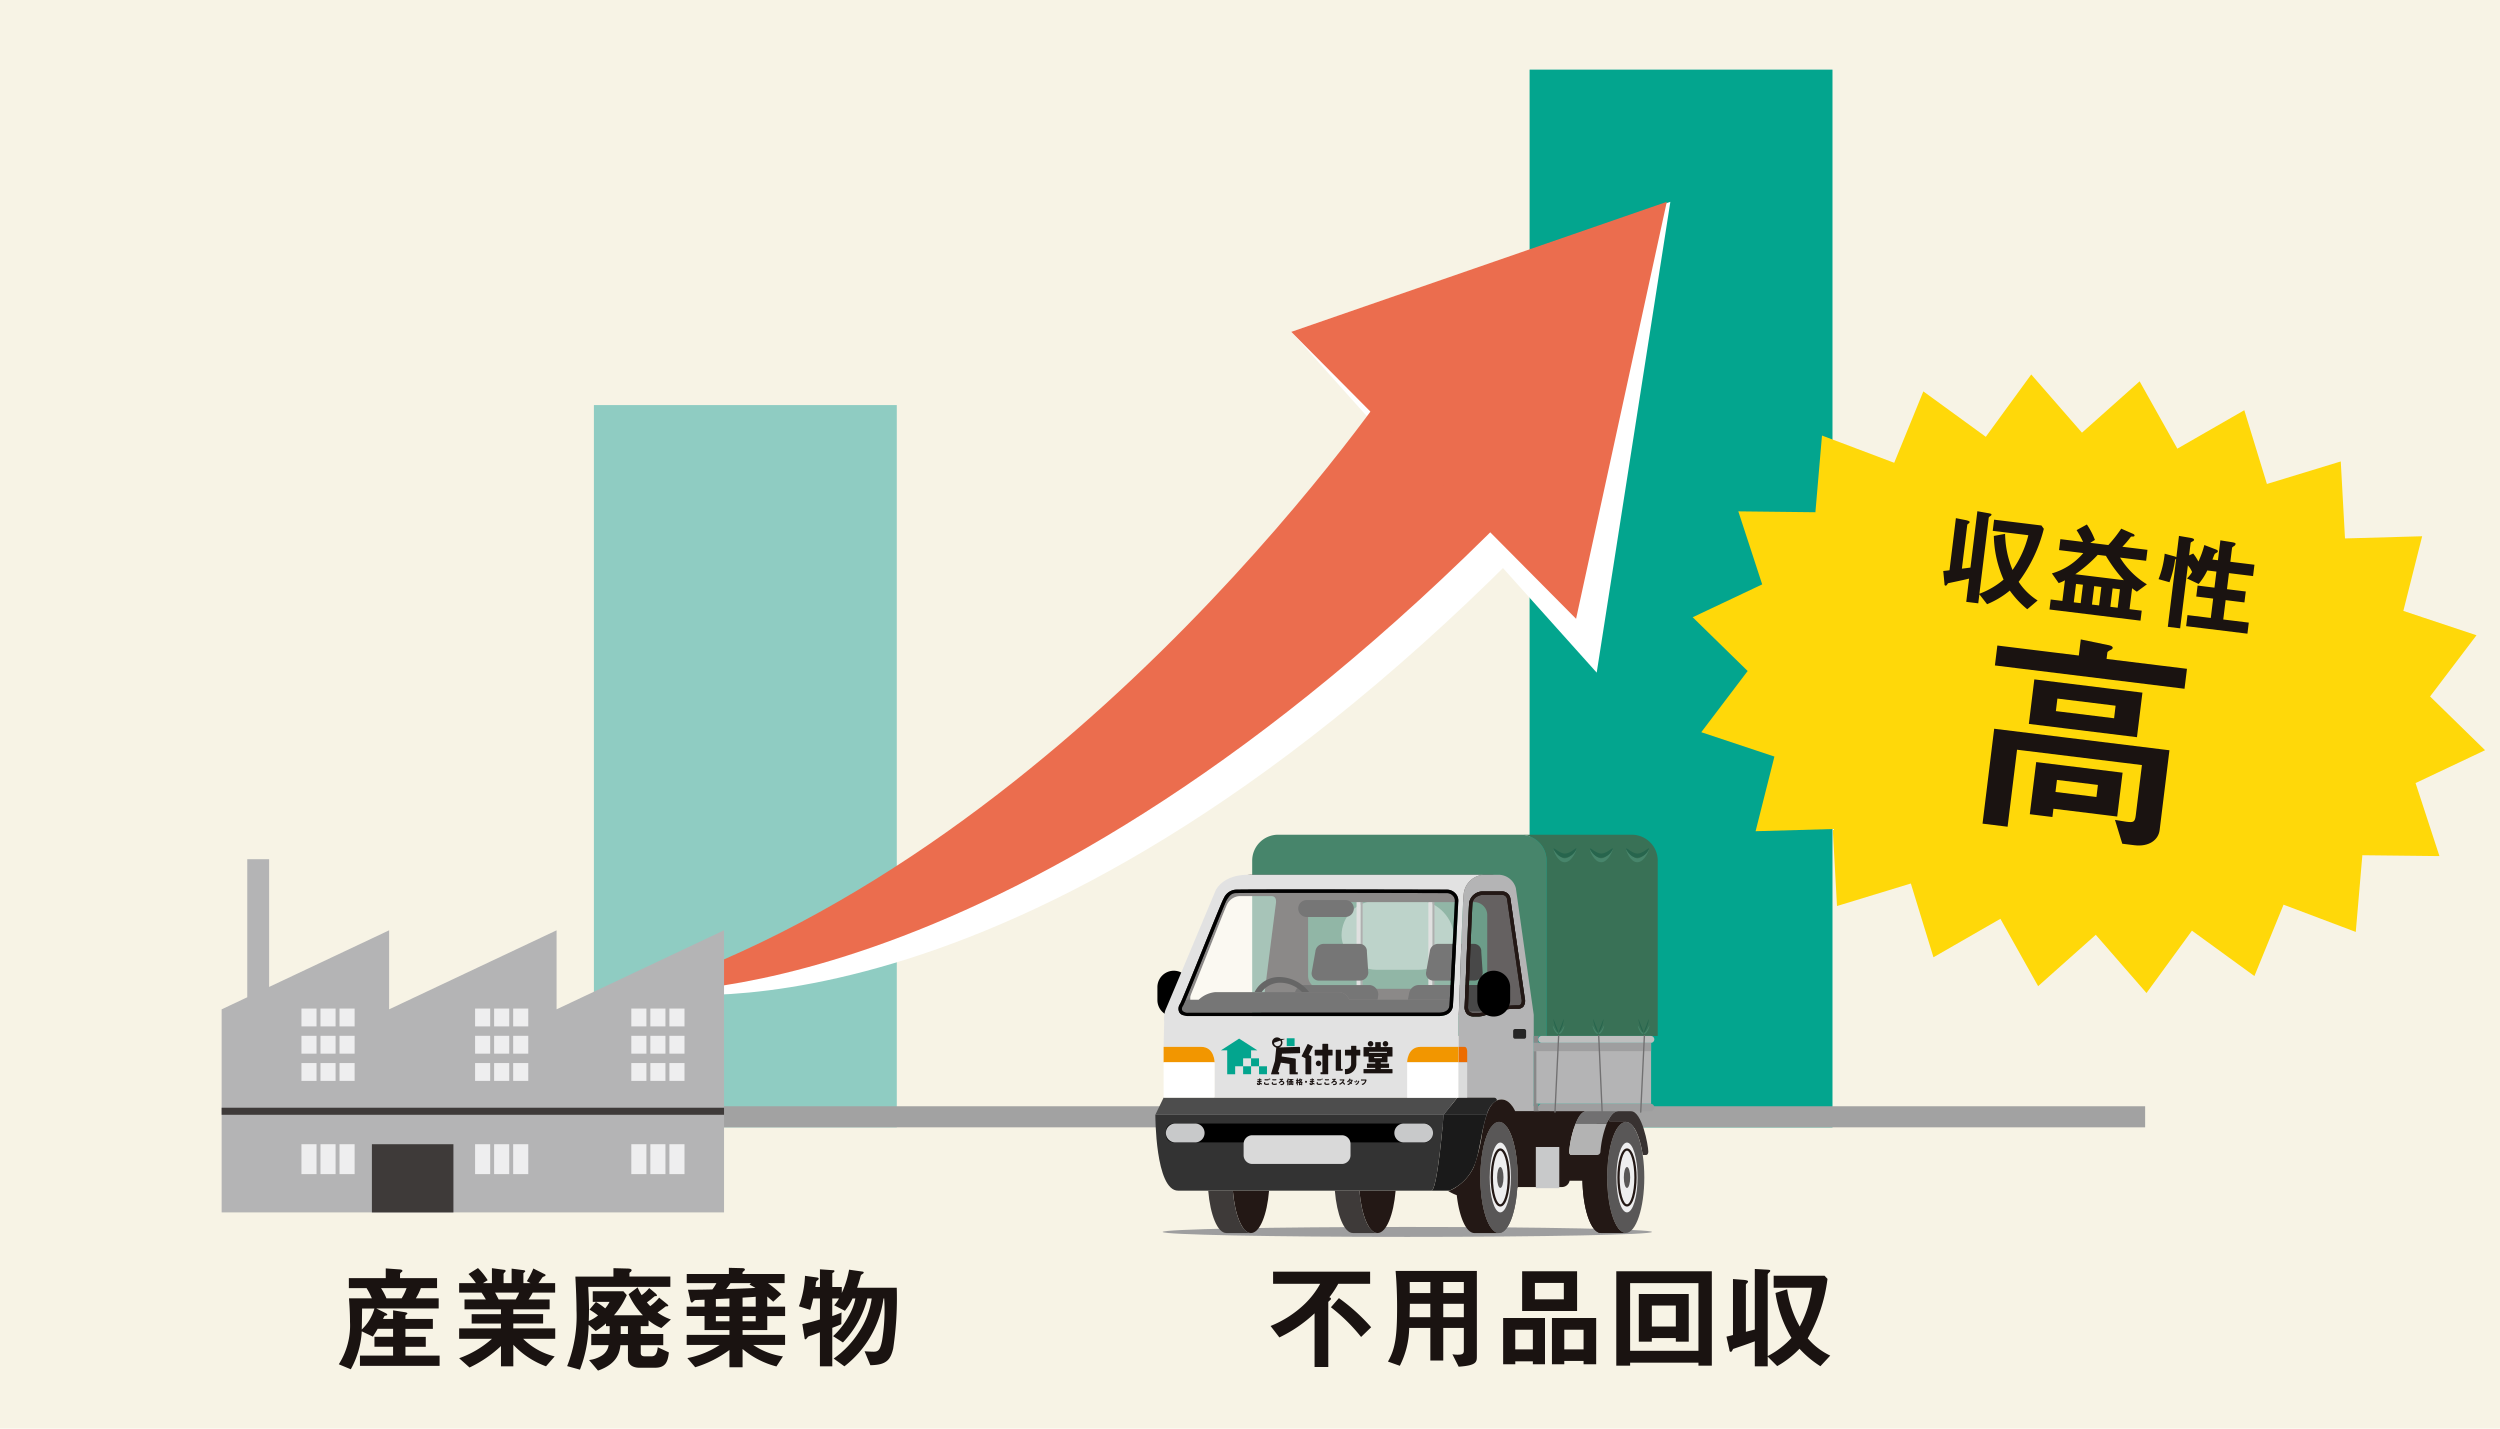 <svg xmlns="http://www.w3.org/2000/svg" xmlns:xlink="http://www.w3.org/1999/xlink" width="350" height="200" viewBox="0 0 350 200"><defs><clipPath id="a"><rect width="350" height="200" transform="translate(508 1451)" fill="#f7f3e5"/></clipPath></defs><g transform="translate(-508 -1451)"><rect width="350" height="200" transform="translate(508 1451)" fill="#f7f3e5"/><g clip-path="url(#a)"><rect width="101.117" height="42.404" transform="translate(591.147 1608.828) rotate(-90)" fill="#8fccc2"/><rect width="148.08" height="42.404" transform="translate(722.144 1608.828) rotate(-90)" fill="#03a58e"/><rect width="260.947" height="2.952" transform="translate(547.373 1605.876)" fill="#a2a2a2"/><g transform="translate(597.646 1479.259)"><g transform="translate(1.34 0)"><path d="M1054.011,1116.438s-42.817,59.882-105.2,80.284c0,0,50.391,9.656,120.954-60.849Z" transform="translate(-948.809 -1086.111)" fill="#fff"/><path d="M2349.823,661.451l53.071-18.2-10.31,65.911Z" transform="translate(-2260.031 -643.252)" fill="#fff"/></g><g transform="translate(0 0)"><path d="M1033.964,1017.413s-43.811,65.773-106.057,86.6c0,0,51.857,3.712,121.94-67.27Z" transform="translate(-927.907 -993.433)" fill="#eb6d4e"/><path d="M2349.823,661.451l52.574-18.2-12.7,58.375Z" transform="translate(-2258.692 -643.252)" fill="#eb6d4e"/></g></g><g transform="translate(539.031 1571.288)"><path d="M434.624-160.491v-11.063l-23.445,11.063v-11.063l-16.8,7.927v-17.881h-3.061v19.326l-3.586,1.692v28.432h70.336v-39.5Z" transform="translate(-387.733 181.509)" fill="#b4b4b5"/><g transform="translate(57.353 20.911)"><rect width="2.113" height="2.497" transform="translate(5.332)" fill="#eeeeef"/><rect width="2.113" height="2.497" transform="translate(2.666)" fill="#eeeeef"/><rect width="2.113" height="2.497" fill="#eeeeef"/></g><g transform="translate(35.481 20.911)"><rect width="2.113" height="2.497" transform="translate(5.332)" fill="#eeeeef"/><rect width="2.113" height="2.497" transform="translate(2.666)" fill="#eeeeef"/><rect width="2.113" height="2.497" fill="#eeeeef"/></g><g transform="translate(11.171 20.911)"><rect width="2.113" height="2.497" transform="translate(5.332)" fill="#eeeeef"/><rect width="2.113" height="2.497" transform="translate(2.666)" fill="#eeeeef"/><rect width="2.113" height="2.497" fill="#eeeeef"/></g><g transform="translate(57.353 24.725)"><rect width="2.113" height="2.497" transform="translate(5.332 0)" fill="#eeeeef"/><rect width="2.113" height="2.497" transform="translate(2.666 0)" fill="#eeeeef"/><rect width="2.113" height="2.497" transform="translate(0 0)" fill="#eeeeef"/></g><g transform="translate(35.481 24.725)"><rect width="2.113" height="2.497" transform="translate(5.332 0)" fill="#eeeeef"/><rect width="2.113" height="2.497" transform="translate(2.666 0)" fill="#eeeeef"/><rect width="2.113" height="2.497" transform="translate(0 0)" fill="#eeeeef"/></g><g transform="translate(11.171 24.725)"><rect width="2.113" height="2.497" transform="translate(5.332 0)" fill="#eeeeef"/><rect width="2.113" height="2.497" transform="translate(2.666 0)" fill="#eeeeef"/><rect width="2.113" height="2.497" transform="translate(0 0)" fill="#eeeeef"/></g><g transform="translate(57.353 28.54)"><rect width="2.113" height="2.497" transform="translate(5.332)" fill="#eeeeef"/><rect width="2.113" height="2.497" transform="translate(2.666)" fill="#eeeeef"/><rect width="2.113" height="2.497" fill="#eeeeef"/></g><g transform="translate(35.481 28.54)"><rect width="2.113" height="2.497" transform="translate(5.332)" fill="#eeeeef"/><rect width="2.113" height="2.497" transform="translate(2.666)" fill="#eeeeef"/><rect width="2.113" height="2.497" fill="#eeeeef"/></g><g transform="translate(11.171 28.54)"><rect width="2.113" height="2.497" transform="translate(5.332)" fill="#eeeeef"/><rect width="2.113" height="2.497" transform="translate(2.666)" fill="#eeeeef"/><rect width="2.113" height="2.497" fill="#eeeeef"/></g><g transform="translate(57.353 39.902)"><rect width="2.113" height="4.186" transform="translate(5.332)" fill="#eeeeef"/><rect width="2.113" height="4.186" transform="translate(2.666)" fill="#eeeeef"/><rect width="2.113" height="4.186" fill="#eeeeef"/></g><g transform="translate(35.481 39.902)"><rect width="2.113" height="4.186" transform="translate(5.332)" fill="#eeeeef"/><rect width="2.113" height="4.186" transform="translate(2.666)" fill="#eeeeef"/><rect width="2.113" height="4.186" fill="#eeeeef"/></g><g transform="translate(11.171 39.902)"><rect width="2.113" height="4.186" transform="translate(5.332)" fill="#eeeeef"/><rect width="2.113" height="4.186" transform="translate(2.666)" fill="#eeeeef"/><rect width="2.113" height="4.186" fill="#eeeeef"/></g><rect width="70.336" height="0.99" transform="translate(0 34.793)" fill="#3e3a39"/><rect width="11.413" height="9.548" transform="translate(21.035 39.902)" fill="#3e3a39"/></g><g transform="translate(669.747 1567.859)"><g transform="translate(0.001 0.001)"><path d="M2.3,0h0a2.3,2.3,0,0,1,2.3,2.3V4.115A2.295,2.295,0,0,1,2.3,6.409h0A2.3,2.3,0,0,1,0,4.114V2.3A2.3,2.3,0,0,1,2.3,0Z" transform="translate(0.289 19.043)"/><path d="M3783.678,4464.266c0,.384-15.338.694-34.258.694s-34.257-.31-34.257-.694,15.338-.7,34.257-.7S3783.678,4463.881,3783.678,4464.266Z" transform="translate(-3714.143 -4408.653)" fill="#9e9e9f"/><path d="M3955.441,4217.338h-15.565a3.634,3.634,0,0,1,3.634,3.633v24.541h15.565v-24.541A3.634,3.634,0,0,0,3955.441,4217.338Z" transform="translate(-3888.739 -4217.338)" fill="#397156"/><path d="M3771.383,4245.512v-24.541a3.634,3.634,0,0,1,3.635-3.633h33.944a3.634,3.634,0,0,1,3.633,3.633v24.541Z" transform="translate(-3757.825 -4217.338)" fill="#47856b"/><rect width="15.703" height="9.642" rx="4.821" transform="translate(26.068 9.266)" fill="#fff" opacity="0.4"/><g transform="translate(17.762 7)"><path d="M3824.427,4266.813h-31.619l-.178-.182v-12.069a4.98,4.98,0,0,1,4.922-5.023h22.132a4.98,4.98,0,0,1,4.923,5.023v12.06Zm-30.721-.962h29.825l.134-.136v-11.153a4.026,4.026,0,0,0-3.98-4.062h-22.132a4.026,4.026,0,0,0-3.98,4.062v11.144Z" transform="translate(-3792.096 -4249.356)" fill="#b4b4b5"/><path d="M3822.032,4266h-31.62l-.178-.182v-12.07a4.979,4.979,0,0,1,4.923-5.022h22.132a4.979,4.979,0,0,1,4.923,5.022v12.06Zm-30.721-.963h29.825l.134-.136v-11.153a4.026,4.026,0,0,0-3.98-4.061h-22.132a4.026,4.026,0,0,0-3.98,4.061v11.145Z" transform="translate(-3790.235 -4248.724)" fill="#eeeeef"/><g transform="translate(10.408 0.965)"><rect width="0.296" height="15.381" transform="translate(0.554)" fill="#7a7a7a"/><rect width="0.552" height="15.381" fill="#ccc"/></g><g transform="translate(20.462 0.965)"><rect width="0.297" height="15.381" transform="translate(0.553)" fill="#7a7a7a"/><rect width="0.552" height="15.381" fill="#ccc"/></g></g><path d="M3770.778,4262.089h-50.169l7.128-17.326a4.879,4.879,0,0,1,4.38-2.279h33.394a3.459,3.459,0,0,1,3.08,2.656C3768.93,4246.575,3770.778,4262.089,3770.778,4262.089Zm-5.938-13.961a1.817,1.817,0,0,0-1.817-1.817h-21.446a1.817,1.817,0,0,0-1.818,1.817v8.5a1.817,1.817,0,0,0,1.818,1.817h21.446a1.817,1.817,0,0,0,1.817-1.817Zm-30.191-2.653h-4.227a2.084,2.084,0,0,0-2.008,1.173c-.374.751-5.064,12.823-5.668,14.065s.135,1.272.358,1.272,8.138.027,9.195.027,1.092-.542,1.11-.872,1.715-13.743,1.841-14.636S3734.91,4245.475,3734.648,4245.475Z" transform="translate(-3718.375 -4236.876)" fill="#3e3a39"/><path d="M3741.281,4255.895h-4.227a2.084,2.084,0,0,0-2.009,1.172c-.374.751-5.064,12.823-5.667,14.064s.135,1.272.358,1.272,8.139.028,9.2.028,1.092-.542,1.11-.873,1.715-13.743,1.841-14.636S3741.542,4255.895,3741.281,4255.895Z" transform="translate(-3725.008 -4247.295)" fill="#fff" opacity="0.2"/><g transform="translate(19.56 15.282)"><path d="M3816.6,4289.911a1.167,1.167,0,0,1-1.151,1.09h-5.755a1.02,1.02,0,0,1-1.03-1.09l.529-2.962a1.167,1.167,0,0,1,1.151-1.09h5.028a1.02,1.02,0,0,1,1.03,1.09Z" transform="translate(-3806.347 -4285.859)" fill="#1a1a1a"/><path d="M3804.335,4312.686a1.653,1.653,0,0,1,1.544,1.068h3.966l.1-.67a1.337,1.337,0,0,0-1.167-1.381h-9.211a1.391,1.391,0,0,0-1.272.983Z" transform="translate(-3798.294 -4305.939)" fill="#1a1a1a"/></g><g transform="translate(35.352 15.282)"><path d="M3888.4,4289.911a1.167,1.167,0,0,1-1.15,1.09h-5.756a1.02,1.02,0,0,1-1.029-1.09l.529-2.962a1.167,1.167,0,0,1,1.152-1.09h5.028a1.019,1.019,0,0,1,1.029,1.09Z" transform="translate(-3877.925 -4285.859)" fill="#1a1a1a"/><path d="M3879.807,4311.7h-9.212a1.39,1.39,0,0,0-1.3,1.09l-.189.961h5.872c-.021.405-.036.674-.04.757a.97.97,0,0,1-.575.874h6.276l.338-2.3A1.336,1.336,0,0,0,3879.807,4311.7Z" transform="translate(-3869.102 -4305.939)" fill="#1a1a1a"/></g><path d="M3908.88,4244.356a2.524,2.524,0,0,0-2.388-1.872h-2.131a3,3,0,0,0-2.777,2.656c-.175,1.435-.67,16.3-.67,16.3l-.074.948v11.293h4.984a.4.4,0,0,1,.417.388,1.945,1.945,0,0,1,.656-.125c.792,0,1.411.65,1.875,1.628h2.611v-13.485Zm1.08,16.538a.946.946,0,0,1-.792.343,10.9,10.9,0,0,0-4.214.772,3.757,3.757,0,0,1-1.228.318h-.694a1.322,1.322,0,0,1-1-.356,1.444,1.444,0,0,1-.325-1.113c.036-.8.1-2.37.174-4.187.176-4.34.4-9.742.461-10.289a1.943,1.943,0,0,1,1.8-1.566h2.806a1.174,1.174,0,0,1,1.167,1.015l2.008,13.915A1.474,1.474,0,0,1,3909.96,4260.894Z" transform="translate(-3858.408 -4236.876)" fill="#b4b4b5"/><path d="M3913.164,4267.864l-2.008-13.915a1.172,1.172,0,0,0-1.167-1.016h-2.805a1.942,1.942,0,0,0-1.8,1.566c-.066.547-.285,5.948-.462,10.289-.073,1.818-.137,3.384-.173,4.187a1.447,1.447,0,0,0,.325,1.113,1.32,1.32,0,0,0,1,.356h.693a3.754,3.754,0,0,0,1.228-.318,10.885,10.885,0,0,1,4.214-.772.945.945,0,0,0,.792-.343A1.47,1.47,0,0,0,3913.164,4267.864Zm-.55.853a.491.491,0,0,1-.413.158,11.481,11.481,0,0,0-4.38.8,3.462,3.462,0,0,1-1.062.288h-.693a.872.872,0,0,1-.648-.206,1.025,1.025,0,0,1-.192-.759c.037-.8.1-2.371.174-4.19.167-4.1.395-9.722.459-10.25.122-1.008,1.321-1.141,1.349-1.146h2.782a.7.7,0,0,1,.692.6l2.012,13.938A1.053,1.053,0,0,1,3912.615,4268.717Z" transform="translate(-3861.442 -4244.995)" fill="#231815"/><path d="M3912.358,4255.693a.7.7,0,0,0-.692-.6h-2.782c-.028,0-1.227.137-1.349,1.146-.064.526-.292,6.146-.459,10.25-.074,1.818-.137,3.385-.173,4.19a1.02,1.02,0,0,0,.192.758.872.872,0,0,0,.647.207h.694a3.463,3.463,0,0,0,1.062-.288,11.475,11.475,0,0,1,4.381-.8.49.49,0,0,0,.413-.158,1.051,1.051,0,0,0,.08-.761Z" transform="translate(-3863.118 -4246.669)" fill="#fff" opacity="0.2"/><g transform="translate(43.301 7.939)"><path d="M3906.759,4270.446h-.693a1.32,1.32,0,0,1-1-.356,1.447,1.447,0,0,1-.325-1.113c.036-.8.1-2.369.173-4.187.177-4.34.4-9.742.462-10.289a1.942,1.942,0,0,1,1.8-1.566h2.805a1.172,1.172,0,0,1,1.167,1.016l2.008,13.915a1.47,1.47,0,0,1-.171,1.148.945.945,0,0,1-.792.343,10.885,10.885,0,0,0-4.214.772A3.754,3.754,0,0,1,3906.759,4270.446Zm.448-17.032c-.027,0-1.227.138-1.349,1.146-.064.528-.292,6.147-.459,10.25-.075,1.819-.137,3.386-.174,4.19a1.025,1.025,0,0,0,.192.759.872.872,0,0,0,.648.206h.693a3.462,3.462,0,0,0,1.062-.288,11.481,11.481,0,0,1,4.38-.8.491.491,0,0,0,.413-.158,1.053,1.053,0,0,0,.079-.761l-2.012-13.938a.7.7,0,0,0-.692-.6Z" transform="translate(-3904.743 -4252.933)" fill="#231815"/></g><g transform="translate(13.9 19.921)"><path d="M3773.907,4308.765a3.167,3.167,0,0,1,2.636-1.308,4.3,4.3,0,0,1,3.009,1.308h.99a5.317,5.317,0,0,0-4.113-2.109,3.811,3.811,0,0,0-3.512,2.109Z" transform="translate(-3772.917 -4306.656)"/></g><g transform="translate(3.716 22.03)"><path d="M3727.3,4318.7c.109.192.41.3.846.3h35.02c.988,0,1.51-.354,1.552-1.055,0-.084.019-.353.04-.758h-14.078a1.653,1.653,0,0,0-1.544-1.068h-17.2a3.95,3.95,0,0,0-2.335,1.068h-1.815c-.195.456-.325.748-.382.842A.7.7,0,0,0,3727.3,4318.7Z" transform="translate(-3727.254 -4316.112)" fill="#1a1a1a"/></g><path d="M1.187,0H6.6A1.186,1.186,0,0,1,7.781,1.186v0A1.186,1.186,0,0,1,6.6,2.372H1.185A1.185,1.185,0,0,1,0,1.187v0A1.187,1.187,0,0,1,1.187,0Z" transform="translate(20.005 9.146)" fill="#1a1a1a"/><path d="M3981.293,4397.6c-1.441,0-2.609,3.483-2.609,7.781s1.168,7.781,2.609,7.781h3.445c-1.441,0-2.61-3.483-2.61-7.781s1.169-7.781,2.61-7.781Z" transform="translate(-3918.892 -4357.398)" fill="#231815"/><path d="M.483,0h15.3a.483.483,0,0,1,.483.483v0a.483.483,0,0,1-.483.483H.482A.482.482,0,0,1,0,.483v0A.483.483,0,0,1,.483,0Z" transform="translate(53.59 28.174)" fill="#bebfbf"/><path d="M3948.114,4344.628h.9a.272.272,0,0,1-.272-.272v-.421a.272.272,0,0,1,.272-.271h-.9Z" transform="translate(-3895.14 -4315.489)" fill="#888"/><path d="M.525,0H15.737a.526.526,0,0,1,.526.526v0a.527.527,0,0,1-.527.527H.525A.525.525,0,0,1,0,.528v0A.525.525,0,0,1,.525,0Z" transform="translate(53.59 37.661)" fill="#9e9e9f"/><path d="M3998.315,4390.911h-1.8c-.527,0-.966.468-1.322,1.136l.016.035c.055.1.107.21.158.322h2.2c1.065,0,1.981,1.906,2.387,4.637h.458s.319.01.319-.484C4000.727,4395.7,3999.856,4390.911,3998.315,4390.911Z" transform="translate(-3931.717 -4352.199)" fill="#383231"/><path d="M3999.349,4405.384c0,4.3-1.168,7.781-2.609,7.781s-2.609-3.483-2.609-7.781,1.168-7.781,2.609-7.781S3999.349,4401.086,3999.349,4405.384Z" transform="translate(-3930.894 -4357.398)" fill="#595757"/><path d="M4002.964,4415.456c0,2.7-.666,4.889-1.487,4.889s-1.487-2.188-1.487-4.889.666-4.89,1.487-4.89S4002.964,4412.756,4002.964,4415.456Z" transform="translate(-3935.447 -4367.47)" fill="#eeeeef"/><path d="M3759.251,4440.763c.278,3.406,1.307,5.936,2.534,5.936s2.258-2.53,2.535-5.936Z" transform="translate(-3748.399 -4390.933)" fill="#231815"/><path d="M3747.249,4440.763H3743.8c.278,3.406,1.306,5.936,2.534,5.936h3.445C3748.556,4446.7,3747.527,4444.169,3747.249,4440.763Z" transform="translate(-3736.397 -4390.933)" fill="#3e3a39"/><path d="M3838.7,4440.763c.278,3.406,1.307,5.936,2.534,5.936s2.256-2.53,2.535-5.936Z" transform="translate(-3810.13 -4390.933)" fill="#231815"/><path d="M3826.7,4440.763h-3.446c.279,3.406,1.308,5.936,2.536,5.936h3.445C3828,4446.7,3826.975,4444.169,3826.7,4440.763Z" transform="translate(-3798.125 -4390.933)" fill="#3e3a39"/><path d="M3919.827,4405.384c0,4.3-1.167,7.781-2.608,7.781s-2.609-3.483-2.609-7.781,1.168-7.781,2.609-7.781S3919.827,4401.086,3919.827,4405.384Z" transform="translate(-3869.107 -4357.398)" fill="#595757"/><path d="M3923.44,4415.456c0,2.7-.666,4.889-1.487,4.889s-1.487-2.188-1.487-4.889.667-4.89,1.487-4.89S3923.44,4412.756,3923.44,4415.456Z" transform="translate(-3873.658 -4367.47)" fill="#eeeeef"/><path d="M3916.7,4394.462c0-4.3,1.168-7.781,2.609-7.781h-2.2c-.055-.122-.111-.245-.17-.356-.06.113-.116.232-.173.356h0c-.04.092-.081.186-.119.282a14.049,14.049,0,0,0-.867,3.87.481.481,0,0,1-.505.484h-3.553s-.319.009-.319-.484a14.5,14.5,0,0,1,.883-3.87c.391-.99.9-1.775,1.529-1.775l-9.985-.013c-.464-.979-1.083-1.614-1.875-1.629-1.659-.031-2.272,2.3-2.754,4.78a23.059,23.059,0,0,1-1.16,4.675,6.764,6.764,0,0,1-2.478,2.819.067.067,0,0,1,0,.01,5.058,5.058,0,0,1-1.087.535,6.188,6.188,0,0,0,1.184.58c.348,3.078,1.321,5.3,2.471,5.3h3.445c-1.081,0-2.009-1.961-2.4-4.756h0a21.707,21.707,0,0,1-.2-3.024c0-4.3,1.168-7.781,2.609-7.781.618,0,1.186.642,1.632,1.713h0a9.621,9.621,0,0,1,.4,1.2s0,.007,0,.009c.059.216.111.44.162.673,0,.01,0,.021.007.032.05.234.1.478.136.728a.051.051,0,0,1,0,.008q.062.381.111.785c0,.009,0,.018,0,.026.03.256.056.519.078.788l.006.073c.02.26.036.526.047.794,0,.024,0,.046,0,.071q.017.432.017.878c0,.242,0,.481-.012.715,0,.1-.008.193-.012.29-.008.167-.014.335-.025.5.036-.051.068-.107.1-.162h6.13a1.1,1.1,0,0,0,1.094-.881h1.8c.08,4.083,1.215,7.32,2.6,7.32h3.446C3917.867,4402.243,3916.7,4398.759,3916.7,4394.462Z" transform="translate(-3853.462 -4346.478)" fill="#231815"/><path d="M3919.827,4405.384c0,4.3-1.167,7.781-2.608,7.781s-2.609-3.483-2.609-7.781,1.168-7.781,2.609-7.781S3919.827,4401.086,3919.827,4405.384Z" transform="translate(-3869.107 -4357.398)" fill="#595757"/><path d="M3923.44,4415.456c0,2.7-.666,4.889-1.487,4.889s-1.487-2.188-1.487-4.889.667-4.89,1.487-4.89S3923.44,4412.756,3923.44,4415.456Z" transform="translate(-3873.658 -4367.47)" fill="#eeeeef"/><path d="M4005.55,4427.381c0,.81-.2,1.466-.446,1.466s-.445-.656-.445-1.466.2-1.466.445-1.466S4005.55,4426.57,4005.55,4427.381Z" transform="translate(-3939.073 -4379.396)" fill="#595757"/><path d="M3926.024,4427.381c0,.81-.2,1.466-.445,1.466s-.446-.656-.446-1.466.2-1.466.446-1.466S3926.024,4426.57,3926.024,4427.381Z" transform="translate(-3877.284 -4379.396)" fill="#595757"/><path d="M4001.955,4422.375c-.877,0-1.35-2.1-1.35-4.07s.473-4.072,1.35-4.072,1.349,2.1,1.349,4.072S4002.832,4422.375,4001.955,4422.375Zm0-7.822c-.486,0-1.03,1.6-1.03,3.752s.544,3.751,1.03,3.751,1.029-1.6,1.029-3.751S4002.44,4414.552,4001.955,4414.552Z" transform="translate(-3935.924 -4370.319)" fill="#231815"/><path d="M3922.431,4422.375c-.877,0-1.35-2.1-1.35-4.07s.473-4.072,1.35-4.072,1.35,2.1,1.35,4.072S3923.308,4422.375,3922.431,4422.375Zm0-7.822c-.43,0-1.03,1.428-1.03,3.752s.6,3.751,1.03,3.751,1.029-1.427,1.029-3.751S3922.861,4414.552,3922.431,4414.552Z" transform="translate(-3874.136 -4370.319)" fill="#231815"/><path d="M3885.6,4393.127s-.854,10.624-1.709,10.624h2.5a6.587,6.587,0,0,0,3.419-3.306c.816-1.7,1.045-5.094,1.823-7.318Z" transform="translate(-3845.242 -4353.92)" fill="#1a1a1a"/><path d="M3898.61,4382.372h-5.131l-1.923,2.4h6.037a3.149,3.149,0,0,1,1.435-2.011A.4.4,0,0,0,3898.61,4382.372Z" transform="translate(-3851.196 -4345.564)" fill="#262626"/><path d="M3710.593,4393.127s-.019,10.624,3.186,10.624h35.465c.856,0,1.709-10.624,1.709-10.624Z" transform="translate(-3710.593 -4353.92)" fill="#333"/><path d="M3710.593,4384.77l1.157-2.4h41.126l-1.924,2.4Z" transform="translate(-3710.593 -4345.564)" fill="#4d4d4d"/><path d="M3901.708,4350.512h-.869v2.165h1.229v-1.568S3902.041,4350.512,3901.708,4350.512Z" transform="translate(-3858.408 -4320.811)" fill="#ec6c00"/><rect width="1.229" height="4.939" transform="translate(42.43 31.868)" fill="#dbdcdc"/><path d="M3727.634,4242.484c-3.739,0-4.606,2.279-4.606,2.279s-6.719,16.071-7,16.679a4.139,4.139,0,0,0-.168,1.692l-.08,3.443h5.246c1.884,0,1.889,2.165,1.889,2.165v4.941h34.137v-11.293l.074-.948s.495-14.867.67-16.3a3,3,0,0,1,2.777-2.656Zm28.654,18.275c-.028.454-.279,1.508-2.032,1.508h-35.02c-.791,0-1.124-.293-1.264-.54a1.135,1.135,0,0,1,.112-1.159c.2-.338,1.765-4.206,3.145-7.618,1.729-4.274,2.79-6.889,2.955-7.15l.021-.032a1.983,1.983,0,0,1,1.661-1.2c.793-.023,3.752-.034,8.8-.034,4.938,0,11.681.011,20.042.031l.785,0a1.636,1.636,0,0,1,1.135.513,1.449,1.449,0,0,1,.41,1.074C3756.994,4246.987,3756.329,4260.074,3756.288,4260.76Z" transform="translate(-3714.624 -4236.876)" fill="#e2e2e2"/><path d="M3765.469,4254.945a.968.968,0,0,0-.278-.719,1.158,1.158,0,0,0-.788-.365h-.786c-8.361-.021-15.1-.032-20.042-.032-5.039,0-7.993.012-8.782.034-.662.02-.944.463-1.269.978l-.021.032c-.157.253-1.623,3.877-2.915,7.073-1.787,4.418-2.973,7.34-3.178,7.685a.7.7,0,0,0-.107.673c.109.193.41.3.846.3h35.02c.988,0,1.51-.354,1.552-1.055C3764.762,4268.858,3765.428,4255.776,3765.469,4254.945Z" transform="translate(-3723.538 -4245.689)" fill="#fff" opacity="0.4"/><path d="M3761.491,4269.408h-35.02c-.791,0-1.124-.294-1.264-.541a1.135,1.135,0,0,1,.113-1.158c.2-.338,1.765-4.206,3.145-7.618,1.729-4.274,2.79-6.889,2.956-7.15l.021-.033a1.98,1.98,0,0,1,1.661-1.2c.793-.023,3.752-.034,8.8-.034,4.938,0,11.681.01,20.043.031l.785,0a1.633,1.633,0,0,1,1.135.513,1.449,1.449,0,0,1,.411,1.074c-.041.831-.707,13.918-.748,14.6C3763.5,4268.354,3763.245,4269.408,3761.491,4269.408Zm-19.594-17.253c-5.039,0-7.993.012-8.782.034-.662.019-.944.463-1.269.977l-.021.033c-.157.253-1.623,3.876-2.915,7.072-1.787,4.419-2.973,7.341-3.178,7.685a.7.7,0,0,0-.107.675c.11.191.41.3.847.3h35.02c.988,0,1.51-.354,1.553-1.055.041-.686.707-13.768.748-14.6a.965.965,0,0,0-.278-.718,1.155,1.155,0,0,0-.788-.365l-.787,0C3753.577,4252.166,3746.834,4252.155,3741.9,4252.155Z" transform="translate(-3721.86 -4244.017)"/><path d="M3721.028,4350.512h-5.246v2.165h7.136S3722.912,4350.512,3721.028,4350.512Z" transform="translate(-3714.624 -4320.811)" fill="#f29600"/><rect width="7.135" height="4.939" transform="translate(1.157 31.868)" fill="#fff"/><path d="M2.3,0h0a2.3,2.3,0,0,1,2.3,2.3V4.114a2.3,2.3,0,0,1-2.3,2.3h0A2.3,2.3,0,0,1,0,4.113V2.3A2.3,2.3,0,0,1,2.3,0Z" transform="translate(45.072 19.043)"/><path d="M3870.546,4350.512h5.289v2.165h-7.177S3868.663,4350.512,3870.546,4350.512Z" transform="translate(-3833.405 -4320.811)" fill="#f29600"/><rect width="7.178" height="4.939" transform="translate(35.253 31.868)" fill="#fff"/><path d="M3754.55,4400.188a1.09,1.09,0,0,1-1.091,1.089h-35.154a1.089,1.089,0,0,1-1.09-1.089v-.465a1.089,1.089,0,0,1,1.09-1.09h35.154a1.091,1.091,0,0,1,1.091,1.09Z" transform="translate(-3715.738 -4358.199)"/><path d="M1.322,0H4.094A1.322,1.322,0,0,1,5.416,1.322v0A1.322,1.322,0,0,1,4.094,2.644H1.322A1.322,1.322,0,0,1,0,1.322v0A1.322,1.322,0,0,1,1.322,0Z" transform="translate(1.477 40.434)" fill="#c8c9ca"/><path d="M1.322,0H4.094A1.322,1.322,0,0,1,5.416,1.322v0A1.322,1.322,0,0,1,4.094,2.644H1.322A1.322,1.322,0,0,1,0,1.322v0A1.322,1.322,0,0,1,1.322,0Z" transform="translate(33.46 40.434)" fill="#c8c9ca"/><path d="M1.223,0H13.745a1.222,1.222,0,0,1,1.222,1.222V2.8a1.222,1.222,0,0,1-1.222,1.222H1.223A1.223,1.223,0,0,1,0,2.8V1.223A1.223,1.223,0,0,1,1.223,0Z" transform="translate(12.359 42.073)" fill="#d9d9d9"/><path d="M3935.193,4340.39a.272.272,0,0,0,.272.272h1.271a.272.272,0,0,0,.272-.272v-.818a.272.272,0,0,0-.272-.272h-1.271a.273.273,0,0,0-.272.272Z" transform="translate(-3885.101 -4312.098)" fill="#262626"/><rect width="16.427" height="8.523" transform="translate(52.977 29.142)" fill="#b4b4b5"/><path d="M3948.951,4361.6a.268.268,0,0,1-.214-.261v-.508a.272.272,0,0,1,.272-.273h-.528v-7.361h-.364v7.361h0v1.041Z" transform="translate(-3895.14 -4322.895)" fill="#888"/><rect width="3.285" height="5.768" transform="translate(53.268 43.719)" fill="#c8c9ca"/><g transform="translate(57.936 38.712)"><path d="M3970.364,4402.738c0,.495.319.484.319.484h3.553a.481.481,0,0,0,.506-.484,14.043,14.043,0,0,1,.866-3.87h-4.361A14.52,14.52,0,0,0,3970.364,4402.738Z" transform="translate(-3970.364 -4397.093)" fill="#b3b3b3"/><path d="M3980.3,4390.911h-4.448c-.623,0-1.137.785-1.528,1.774h4.36C3979.079,4391.7,3979.615,4390.911,3980.3,4390.911Z" transform="translate(-3973.439 -4390.911)" fill="#717071"/></g><rect width="16.427" height="1.158" transform="translate(52.977 29.142)" fill="#9e9e9f"/><g transform="translate(55.744 2.028)"><path d="M3983.373,4226.438s.843,1.274,1.575,1.274c.887,0,1.636-1.373,1.636-1.274,0,.12-.631,1.821-1.636,1.821S3983.355,4226.62,3983.373,4226.438Z" transform="translate(-3978.279 -4226.433)" fill="#47856b"/><path d="M4006.1,4226.438s.841,1.274,1.574,1.274c.887,0,1.636-1.373,1.636-1.274,0,.12-.631,1.821-1.636,1.821S4006.084,4226.62,4006.1,4226.438Z" transform="translate(-3995.939 -4226.433)" fill="#47856b"/><path d="M3960.535,4226.438s.842,1.274,1.575,1.274c.886,0,1.637-1.373,1.637-1.274,0,.12-.632,1.821-1.637,1.821S3960.517,4226.62,3960.535,4226.438Z" transform="translate(-3960.534 -4226.433)" fill="#47856b"/></g><g transform="translate(55.744 1.908)"><path d="M3983.374,4225.958c0-.289.843.659,1.575.659.887,0,1.637-.987,1.637-.659a1.937,1.937,0,0,1-1.637,1.253C3983.944,4227.21,3983.374,4226.025,3983.374,4225.958Z" transform="translate(-3978.281 -4225.891)" fill="#27654d"/><path d="M4006.1,4225.958c0-.289.842.659,1.575.659.887,0,1.636-.987,1.636-.659a1.936,1.936,0,0,1-1.636,1.253C4006.673,4227.21,4006.1,4226.025,4006.1,4225.958Z" transform="translate(-3995.94 -4225.891)" fill="#27654d"/><path d="M3960.536,4225.958c0-.289.842.659,1.575.659.886,0,1.637-.987,1.637-.659a1.937,1.937,0,0,1-1.637,1.253C3961.105,4227.21,3960.536,4226.025,3960.536,4225.958Z" transform="translate(-3960.536 -4225.891)" fill="#27654d"/></g><g transform="translate(61.206 25.823)"><path d="M3989.716,4337.207c0-.124-.175.29-.378.616-.25.4-.364.339-.365.463s.2.054.4-.244A2.149,2.149,0,0,0,3989.716,4337.207Z" transform="translate(-3988.092 -4336.277)" fill="#47856b"/><path d="M3989.575,4333.137c0-.116-.19.373-.377.9a4.934,4.934,0,0,0-.312.9c.005.127.2-.157.388-.663A5,5,0,0,0,3989.575,4333.137Z" transform="translate(-3988.025 -4333.12)" fill="#27654d"/><path d="M3985.024,4337.207c0-.124.175.29.378.616.25.4.365.339.365.463s-.2.054-.4-.244A2.159,2.159,0,0,1,3985.024,4337.207Z" transform="translate(-3985.024 -4336.277)" fill="#47856b"/><path d="M3985.356,4333.137c0-.116.19.373.377.9a4.826,4.826,0,0,1,.312.9c-.006.127-.2-.157-.389-.663A5.023,5.023,0,0,1,3985.356,4333.137Z" transform="translate(-3985.282 -4333.12)" fill="#27654d"/></g><g transform="translate(67.552 25.823)"><path d="M4018.169,4337.207c0-.124-.175.29-.379.616-.25.4-.364.339-.365.463s.195.054.4-.244A2.17,2.17,0,0,0,4018.169,4337.207Z" transform="translate(-4016.545 -4336.277)" fill="#47856b"/><path d="M4018.028,4333.137c0-.116-.19.373-.377.9a4.842,4.842,0,0,0-.312.9c.006.127.2-.157.388-.663A5.051,5.051,0,0,0,4018.028,4333.137Z" transform="translate(-4016.478 -4333.12)" fill="#27654d"/><path d="M4013.477,4337.207c0-.124.175.29.378.616.25.4.364.339.365.463s-.2.054-.4-.244A2.159,2.159,0,0,1,4013.477,4337.207Z" transform="translate(-4013.477 -4336.277)" fill="#47856b"/><path d="M4013.81,4333.137c0-.116.19.373.376.9a4.871,4.871,0,0,1,.312.9c-.005.127-.2-.157-.388-.663A5.012,5.012,0,0,1,4013.81,4333.137Z" transform="translate(-4013.736 -4333.12)" fill="#27654d"/></g><g transform="translate(55.648 25.823)"><path d="M3964.795,4337.207c0-.124-.175.29-.378.616-.25.4-.365.339-.366.463s.2.054.4-.244A2.154,2.154,0,0,0,3964.795,4337.207Z" transform="translate(-3963.171 -4336.277)" fill="#47856b"/><path d="M3964.654,4333.137c0-.116-.189.373-.376.9a4.9,4.9,0,0,0-.312.9c.006.127.2-.157.388-.663A5,5,0,0,0,3964.654,4333.137Z" transform="translate(-3963.104 -4333.12)" fill="#27654d"/><path d="M3960.1,4337.207c0-.124.175.29.378.616.25.4.364.339.365.463s-.195.054-.4-.244A2.146,2.146,0,0,1,3960.1,4337.207Z" transform="translate(-3960.104 -4336.277)" fill="#47856b"/><path d="M3960.437,4333.137c0-.116.19.373.377.9a4.934,4.934,0,0,1,.312.9c-.006.127-.2-.157-.389-.663A5.012,5.012,0,0,1,3960.437,4333.137Z" transform="translate(-3960.363 -4333.12)" fill="#27654d"/></g><path d="M3961.1,4353.987h0a.1.1,0,0,1-.091-.1l.514-10.683a.1.1,0,0,1,.1-.092h0a.1.1,0,0,1,.091.1l-.514,10.682A.1.1,0,0,1,3961.1,4353.987Z" transform="translate(-3905.155 -4315.061)" fill="#717071"/><path d="M3989.078,4353.987a.1.1,0,0,1-.1-.092l-.483-10.682a.1.1,0,0,1,.092-.1.1.1,0,0,1,.1.092l.482,10.683a.1.1,0,0,1-.091.1Z" transform="translate(-3926.519 -4315.061)" fill="#717071"/><path d="M4014.944,4353.987h-.005a.1.1,0,0,1-.091-.1l.513-10.684a.092.092,0,0,1,.1-.092.1.1,0,0,1,.091.1l-.513,10.683A.1.1,0,0,1,4014.944,4353.987Z" transform="translate(-3946.99 -4315.061)" fill="#717071"/></g><g transform="translate(9.177 28.426)"><g transform="translate(0 0.119)"><rect width="1.114" height="1.114" transform="translate(5.34 3.876)" fill="#03a58e"/><path d="M3755.964,4348.087v-1.114h.885l-2.557-1.647-2.556,1.647h.885v3.343h1.114V4349.2h1.114v-1.114h1.112v1.114h-1.112v1.114h1.114V4349.2h1.112v-1.114Z" transform="translate(-3751.737 -4345.326)" fill="#03a58e"/></g><rect width="1.097" height="1.097" transform="translate(9.221 0.071)" fill="#03a58e"/><g transform="translate(7.02)"><path d="M3787.185,4346.066l-2.865.083a.7.7,0,0,0,.459-.868.646.646,0,0,0-.071-.158l.013,0h0l.381-.13a.027.027,0,0,0,.016-.033h0c0-.012-.011-.016-.028-.017l-.449.019-.08,0a.7.7,0,1,0-.893,1.066.709.709,0,0,0,.277.143h0l-.19,1.878-.467,1.558h0l-.012.04-.062.207h0a.047.047,0,0,0,.031.059h1.051a.052.052,0,0,0,.053-.052h0v-.2a.052.052,0,0,0-.053-.052h-.111l.4-1.331,1.217.186v1.387a.065.065,0,0,0,.065.065h1.036a.053.053,0,0,0,.053-.053h0v-.2a.052.052,0,0,0-.053-.052h-.226v-1.78a.136.136,0,0,0-.116-.135l-1.86-.284.04-.389,2.474-.071a.07.07,0,0,0,.067-.07l-.021-.737a.07.07,0,0,0-.072-.067Zm-3.544-.474a.5.5,0,0,1-.012-.1l.059-.02.816-.281a.485.485,0,0,1-.1.68.471.471,0,0,1-.184.085.484.484,0,0,1-.581-.364h0Z" transform="translate(-3783.211 -4344.792)" fill="#1a1311"/><path d="M3813.059,4349.432h-.543v-.752a.073.073,0,0,0-.073-.074h-.667a.074.074,0,0,0-.074.073h0v.752h-1a.073.073,0,0,0-.073.074v.667a.074.074,0,0,0,.073.074h1v2.334h-.2a.062.062,0,0,0-.062.062v.163a.063.063,0,0,0,.063.062h.947a.065.065,0,0,0,.065-.065h0v-2.556h.542a.074.074,0,0,0,.074-.074h0v-.667A.073.073,0,0,0,3813.059,4349.432Z" transform="translate(-3804.514 -4347.755)" fill="#1a1311"/><path d="M3831.691,4350.386h-.488v-.49a.062.062,0,0,0-.062-.061h-.611a.061.061,0,0,0-.061.061h0v.49h-.8a.061.061,0,0,0-.061.062h0v.692a.061.061,0,0,0,.061.06h.8v1.194a.687.687,0,0,1-.687.687h-.12a.056.056,0,0,0-.057.056h0v.62a.057.057,0,0,0,.057.056h.12a1.42,1.42,0,0,0,1.42-1.42h0V4351.2h.489a.061.061,0,0,0,.061-.062h0v-.691A.062.062,0,0,0,3831.691,4350.386Z" transform="translate(-3819.258 -4348.71)" fill="#1a1311"/><path d="M3843.856,4350.368h.7a.075.075,0,0,0,.074-.075v-.736h.659a.042.042,0,0,0,.042-.042h0V4348.3a.069.069,0,0,0-.069-.069h-.046v0h-1.525v-.628a.065.065,0,0,0-.065-.065h-.647a.065.065,0,0,0-.065.065h0v.628h-1.572a.069.069,0,0,0-.069.069v1.192a.065.065,0,0,0,.065.065h.635v.736a.075.075,0,0,0,.074.075h.866v.171h-1.093a.064.064,0,0,0-.065.065v.474a.065.065,0,0,0,.065.066h1.093v.16h-1.575a.066.066,0,0,0-.066.066h0v.474a.066.066,0,0,0,.066.066h3.928a.066.066,0,0,0,.066-.066v-.474a.066.066,0,0,0-.066-.066h-1.575v-.159h1.093a.066.066,0,0,0,.066-.066v-.475a.065.065,0,0,0-.066-.065h-1.093v-.171Zm-1.8-1.33v-.143h2.5v.143Zm.7.673v-.017a.074.074,0,0,1,.074-.074h.955a.074.074,0,0,1,.074.074v.017a.074.074,0,0,1-.074.074h-.956a.074.074,0,0,1-.074-.074Z" transform="translate(-3828.325 -4346.924)" fill="#1a1311"/><path d="M3824.74,4354.986h-.167v-2.618a.061.061,0,0,0-.061-.061h-.617a.061.061,0,0,0-.062.061h0v2.8a.079.079,0,0,0,.079.079h.827a.068.068,0,0,0,.068-.068h0v-.124a.068.068,0,0,0-.067-.069Z" transform="translate(-3814.774 -4350.63)" fill="#1a1311"/><path d="M3811.7,4359.168a.385.385,0,1,0,.385.386h0A.386.386,0,0,0,3811.7,4359.168Z" transform="translate(-3805.044 -4355.961)" fill="#1a1311"/><path d="M3844.349,4347.649a.385.385,0,1,0-.386-.385h0A.386.386,0,0,0,3844.349,4347.649Z" transform="translate(-3830.414 -4346.413)" fill="#1a1311"/><path d="M3853.719,4347.649a.385.385,0,1,0-.386-.385h0A.386.386,0,0,0,3853.719,4347.649Z" transform="translate(-3837.695 -4346.413)" fill="#1a1311"/><path d="M3803.93,4349.025l-.6-.3a.07.07,0,0,0-.093.03h0l-.567,1.133h0l-.246.493a.07.07,0,0,0,.031.093l.492.245v2.162a.075.075,0,0,0,.075.075h.664a.075.075,0,0,0,.075-.075v-2.387a.1.1,0,0,0-.057-.09l-.3-.151.566-1.13a.068.068,0,0,0-.031-.092Z" transform="translate(-3798.128 -4347.839)" fill="#1a1311"/></g><g transform="translate(5.04 5.69)"><path d="M3793.891,4370.524h-.184v.144h.169v.582h-.141v-.039h-.373v.045h-.133v-.588h.161v-.144h-.169v-.105c-.017.049-.036.1-.057.143l.034.011a.035.035,0,0,1-.029.021v.68h-.139v-.464a.842.842,0,0,1-.051.069c-.017-.052-.037-.1-.059-.156a1.218,1.218,0,0,0,.188-.405l.157.052c0,.009-.014.014-.03.013l0,.011h.66Zm-.528.271v.292h.042v-.292Zm.206,0h-.043v.292h.043Zm0-.127v-.144h-.042v.144Zm.166.418v-.292h-.044v.292Z" transform="translate(-3788.776 -4370.313)" fill="#1a1311"/><path d="M3799.588,4370.406l.094.043a.031.031,0,0,1-.015.017.752.752,0,0,1-.143.256.65.65,0,0,0,.215.1.639.639,0,0,0-.082.107v.326h-.141v-.027h-.172v.03h-.135v-.311l-.045.018a.432.432,0,0,0-.042-.069l-.039.054c-.008-.024-.022-.055-.038-.087v.4h-.139v-.332a.716.716,0,0,1-.081.162.771.771,0,0,0-.065-.134.9.9,0,0,0,.137-.313h-.113v-.135h.123v-.2l.167.01c0,.01-.01.017-.029.021v.173h.1v.061a.8.8,0,0,0,.163-.266l.157.051a.028.028,0,0,1-.029.012c-.006.015-.013.03-.021.044h.147Zm-.543.238v.033c.023.028.08.108.107.149a.775.775,0,0,0,.174-.1.948.948,0,0,1-.059-.081.758.758,0,0,1-.067.07.65.65,0,0,0-.071-.067Zm.464.234a.638.638,0,0,1-.083-.061.7.7,0,0,1-.083.061Zm-.165.229h.172V4371h-.172Zm0-.572a.64.64,0,0,0,.074.1.6.6,0,0,0,.067-.1Z" transform="translate(-3793.313 -4370.304)" fill="#1a1311"/><path d="M3804.827,4371.959a.14.14,0,1,1-.14-.141A.14.14,0,0,1,3804.827,4371.959Z" transform="translate(-3797.808 -4371.48)" fill="#1a1311"/><path d="M3807.824,4370.962a.788.788,0,0,1,.253.116.319.319,0,0,1-.072.158.631.631,0,0,0-.174-.12v0c0,.1-.073.167-.218.167s-.255-.067-.255-.182c0-.1.1-.17.255-.17l.059,0,0-.081c-.089,0-.179,0-.247,0a.5.5,0,0,1-.026-.152,1.553,1.553,0,0,0,.178.012h.09v-.1c-.07,0-.14,0-.209-.006a.484.484,0,0,1-.023-.143,1.248,1.248,0,0,0,.165.014h.07v-.012a.994.994,0,0,0,0-.108.765.765,0,0,1,.16.012c0,.033-.005.067-.006.1a1.11,1.11,0,0,0,.165-.022.464.464,0,0,1,0,.14,1.3,1.3,0,0,1-.168.02c0,.03,0,.06,0,.09v.005a1.453,1.453,0,0,0,.205-.031.55.55,0,0,1,0,.15,1.577,1.577,0,0,1-.2.023Zm-.147.1a.6.6,0,0,0-.083-.007c-.05,0-.085.015-.085.042s.024.044.082.044.087-.021.087-.08Z" transform="translate(-3799.992 -4370.347)" fill="#1a1311"/><path d="M3812.012,4370.925a.189.189,0,0,0-.029.09c0,.045.031.091.177.091a.863.863,0,0,0,.333-.063.456.456,0,0,1,.041.167,1,1,0,0,1-.367.058c-.215,0-.356-.079-.356-.216a.442.442,0,0,1,.047-.18A.6.6,0,0,1,3812.012,4370.925Zm-.118-.467a1.781,1.781,0,0,0,.527.006.714.714,0,0,1,0,.158,2.071,2.071,0,0,1-.516,0,.713.713,0,0,1-.008-.164Zm.671.087a.3.3,0,0,1-.081.033.737.737,0,0,0-.058-.137.39.39,0,0,1,.078-.033.687.687,0,0,1,.061.137Zm.112-.048a.328.328,0,0,1-.08.034.6.6,0,0,0-.059-.132.476.476,0,0,1,.078-.033.513.513,0,0,1,.062.131Z" transform="translate(-3803.452 -4370.353)" fill="#1a1311"/><path d="M3816.862,4371.243a.188.188,0,0,0-.029.091c0,.045.031.091.176.091a.85.85,0,0,0,.333-.063.481.481,0,0,1,.04.167,1.02,1.02,0,0,1-.367.058c-.215,0-.356-.078-.356-.216a.428.428,0,0,1,.047-.18A.58.58,0,0,1,3816.862,4371.243Zm-.118-.466a2.009,2.009,0,0,0,.557,0,.744.744,0,0,1,0,.158,2.328,2.328,0,0,1-.547,0A.794.794,0,0,1,3816.744,4370.777Z" transform="translate(-3807.219 -4370.672)" fill="#1a1311"/><path d="M3821.227,4370.515a2.29,2.29,0,0,0,.36-.03.413.413,0,0,1,.061.108,2.865,2.865,0,0,0-.257.236.363.363,0,0,1,.112-.017.267.267,0,0,1,.288.245v.011c0,.2-.153.347-.5.312a.5.5,0,0,1-.052-.17c.221.04.381,0,.381-.145,0-.065-.05-.127-.162-.127a.445.445,0,0,0-.348.242.47.47,0,0,1-.116-.13c.106-.118.308-.314.4-.407-.046.008-.153.019-.225.023a.554.554,0,0,1-.037-.153C3821.154,4370.514,3821.189,4370.515,3821.227,4370.515Z" transform="translate(-3810.59 -4370.444)" fill="#1a1311"/><path d="M3774.8,4370.962a.781.781,0,0,1,.252.116.31.31,0,0,1-.072.158.629.629,0,0,0-.174-.12v0c0,.1-.074.167-.219.167s-.255-.067-.255-.182c0-.1.1-.17.255-.17l.06,0,0-.081c-.089,0-.178,0-.247,0a.484.484,0,0,1-.026-.152,1.537,1.537,0,0,0,.178.012h.091v-.1c-.07,0-.14,0-.209-.006a.455.455,0,0,1-.024-.143,1.247,1.247,0,0,0,.165.014h.07v-.012c0-.055,0-.077,0-.108a.765.765,0,0,1,.16.012c0,.033,0,.067-.006.1a1.1,1.1,0,0,0,.165-.022.449.449,0,0,1,0,.14,1.3,1.3,0,0,1-.168.02c0,.03,0,.06,0,.09v.005a1.453,1.453,0,0,0,.205-.031.514.514,0,0,1,0,.15,1.556,1.556,0,0,1-.2.023Zm-.147.1a.6.6,0,0,0-.083-.007c-.05,0-.086.015-.086.042s.024.044.082.044.087-.021.088-.08Z" transform="translate(-3774.333 -4370.347)" fill="#1a1311"/><path d="M3778.991,4370.925a.189.189,0,0,0-.029.09c0,.045.031.091.177.091a.863.863,0,0,0,.333-.063.455.455,0,0,1,.04.167,1,1,0,0,1-.367.058c-.215,0-.356-.079-.356-.216a.442.442,0,0,1,.047-.18A.6.6,0,0,1,3778.991,4370.925Zm-.118-.467a1.781,1.781,0,0,0,.527.006.745.745,0,0,1,0,.158,2.074,2.074,0,0,1-.516,0,.713.713,0,0,1-.008-.164Zm.671.087a.3.3,0,0,1-.081.033.737.737,0,0,0-.058-.137.4.4,0,0,1,.077-.033.662.662,0,0,1,.062.137Zm.112-.048a.333.333,0,0,1-.079.034.653.653,0,0,0-.06-.132.085.085,0,0,1,.139.1Z" transform="translate(-3777.795 -4370.353)" fill="#1a1311"/><path d="M3783.841,4371.243a.194.194,0,0,0-.029.091c0,.045.031.091.177.091a.847.847,0,0,0,.333-.063.47.47,0,0,1,.04.167,1.022,1.022,0,0,1-.367.058c-.215,0-.356-.078-.356-.216a.421.421,0,0,1,.047-.18A.58.58,0,0,1,3783.841,4371.243Zm-.118-.466a2.012,2.012,0,0,0,.558,0,.744.744,0,0,1,0,.158,2.332,2.332,0,0,1-.547,0A.794.794,0,0,1,3783.723,4370.777Z" transform="translate(-3781.563 -4370.672)" fill="#1a1311"/><path d="M3788.205,4370.515a2.281,2.281,0,0,0,.36-.03.415.415,0,0,1,.062.108,2.8,2.8,0,0,0-.257.236.363.363,0,0,1,.111-.017.267.267,0,0,1,.288.245v.011c0,.2-.153.347-.5.312a.513.513,0,0,1-.052-.17c.221.04.381,0,.381-.145,0-.065-.05-.127-.162-.127a.446.446,0,0,0-.348.242.461.461,0,0,1-.116-.13c.106-.118.308-.314.4-.407-.046.008-.153.019-.225.023a.571.571,0,0,1-.036-.153C3788.132,4370.514,3788.168,4370.515,3788.205,4370.515Z" transform="translate(-3784.934 -4370.444)" fill="#1a1311"/><path d="M3826.74,4371.544a.394.394,0,0,1-.125.125,1.712,1.712,0,0,0-.239-.269,1.186,1.186,0,0,1-.367.263.75.75,0,0,1-.124-.14.986.986,0,0,0,.4-.259.7.7,0,0,0,.145-.215c-.122,0-.361.008-.433.011a1.078,1.078,0,0,1-.019-.158c.032,0,.072,0,.1,0,.053,0,.351,0,.415-.008.026,0,.051,0,.076-.007a.379.379,0,0,1,.085.084,1.688,1.688,0,0,1-.181.3A1.919,1.919,0,0,1,3826.74,4371.544Z" transform="translate(-3814.388 -4370.761)" fill="#1a1311"/><path d="M3831.5,4370.548a.515.515,0,0,0,.077-.007.447.447,0,0,1,.092.074,1.062,1.062,0,0,1-.169.347c.031.026.061.053.089.081a.32.32,0,0,1-.112.123c-.024-.026-.052-.054-.083-.083a.894.894,0,0,1-.354.224.478.478,0,0,1-.137-.134.829.829,0,0,0,.374-.189c-.049-.038-.1-.074-.153-.108a.818.818,0,0,1,.1-.1,1.494,1.494,0,0,1,.157.1.6.6,0,0,0,.1-.19l-.254,0a1,1,0,0,1-.235.229.358.358,0,0,1-.135-.106.775.775,0,0,0,.356-.423.412.412,0,0,1,.153.069.66.66,0,0,1-.05.1c.157,0,.187,0,.187,0Z" transform="translate(-3818.252 -4370.367)" fill="#1a1311"/><path d="M3835.724,4371.785a.578.578,0,0,1-.128.059,1.815,1.815,0,0,0-.094-.194c.026-.015.1-.047.126-.058A1.6,1.6,0,0,1,3835.724,4371.785Zm.472-.16a.9.9,0,0,1-.138.327.656.656,0,0,1-.3.22.5.5,0,0,1-.117-.118.539.539,0,0,0,.292-.185.585.585,0,0,0,.114-.309.537.537,0,0,1,.146.065Zm-.26.085a.661.661,0,0,1-.131.056,1.71,1.71,0,0,0-.086-.2,1.14,1.14,0,0,1,.129-.054,1.991,1.991,0,0,1,.088.194Z" transform="translate(-3821.859 -4371.246)" fill="#1a1311"/><path d="M3840.3,4371.418a.833.833,0,0,1-.395.307.5.5,0,0,1-.143-.15.65.65,0,0,0,.372-.212.572.572,0,0,0,.118-.262l-.565.008a1.149,1.149,0,0,1-.015-.168c.047,0,.1.007.135.007l.475-.005a.5.5,0,0,0,.076-.006.415.415,0,0,1,.1.077A1.161,1.161,0,0,1,3840.3,4371.418Z" transform="translate(-3825.101 -4370.795)" fill="#1a1311"/></g></g></g><g transform="translate(743.934 1484.618) rotate(7)"><path d="M110.609,33.2l-7.57,7.652,6.639,8.465L99.494,52.893,102.3,63.3l-10.805-.127L91.079,73.96,80.689,70.977l-2.995,10.38-9.46-5.23-5.125,9.515-8.188-7.054-6.965,8.267-6.508-8.623-8.636,6.5-4.244-9.926L18.521,78.787l-1.1-10.722-10.789.3L9.805,58.091,0,53.651,7.57,46,.931,37.534l10.185-3.573L8.31,23.555l10.805.127.415-10.787L29.92,15.878,32.915,5.5l9.46,5.23L47.5,1.213l8.188,7.053L62.654,0l6.508,8.623,8.636-6.5,4.244,9.926L92.089,8.067l1.1,10.722,10.789-.3L100.8,28.764Z" transform="translate(19.538 0) rotate(13)" fill="#ffd809"/><path d="M19.573,23.993V17.806H7.387v7.356h3.189V23.993ZM25.7,25.13V13.891H.979V27.277H4.515V16.416H22.131v7.1c0,.979-.221,1.042-1.2,1.042-.379,0-1.358-.063-1.61-.063l1.421,3.189h1.7C24.467,27.687,25.7,26.582,25.7,25.13Zm-9.345-3.5H10.576v-1.7h5.777Zm4.609-9V6.346H5.714v6.282Zm-3.5-2.241H9.25V8.619h8.208Zm9.282-5.3V2.273H15.406V1.389c0-.126.095-.221.316-.379.189-.095.347-.221.347-.379,0-.284-.631-.316-.758-.316L11.491,0V2.273H0v2.81Z" transform="translate(50.286 48.734)" fill="#1a1311"/><path d="M-8.22-.75a8.822,8.822,0,0,1-2.955-2.265,20.711,20.711,0,0,0,2.595-7.8l-.39-.42h-6.675V-9.66h5.025a14.459,14.459,0,0,1-1.605,5.1,13.874,13.874,0,0,1-1.65-4.89l-1.53.48a15.875,15.875,0,0,0,2.1,5.9A11.2,11.2,0,0,1-16.425-.69v-10.7c0-.06.015-.12.165-.255.135-.105.165-.18.165-.24,0-.12-.075-.135-.7-.165l-1.32-.075v7.95c-.69.18-.78.2-1.17.3v-6.18c0-.06.075-.135.12-.18A.366.366,0,0,0-19-10.485c0-.15-.45-.195-.645-.21l-1.335-.1v7.35c-.27.075-.33.09-.855.21l.375,1.695c.015.075.015.3.195.3.135,0,.195-.165.3-.375.66-.225,1.9-.645,2.85-1.005V.66h1.695V-.615L-15.18.63a12.234,12.234,0,0,0,2.925-2.28A13.281,13.281,0,0,0-9.51.645ZM6.69-4.86A11.317,11.317,0,0,1,2.505-8.115H6.18V-9.66H2.64A12.6,12.6,0,0,0,3.6-11.1c.06-.105.075-.135.27-.15.15-.015.27-.045.27-.165,0-.15-.18-.21-.3-.24l-1.665-.5A18.647,18.647,0,0,1,.66-9.66H-1.89l.6-.48a10.527,10.527,0,0,0-1.38-2.01l-1.335.96a13.2,13.2,0,0,1,1.1,1.53h-3.2v1.545h3.42A9.009,9.009,0,0,1-6.7-4.755l1.11,1.23A4.8,4.8,0,0,0-4.77-4.02v2.91H-6.42V.3H6.42V-1.11H4.7V-4.065a6.8,6.8,0,0,0,.72.405ZM3.42-5.04H-3.435A18.967,18.967,0,0,0-.645-8.115H.51A20.842,20.842,0,0,0,3.42-5.04ZM.405-1.11H-.6v-2.6H.405Zm2.625,0H1.995v-2.6H3.03Zm-5.22,0h-.975v-2.6h.975ZM21.5.285v-1.56H17.9v-2.73H20.55V-5.55H17.9V-7.815h3.4v-1.6H17.9v-1.965c0-.075.12-.18.225-.27a.426.426,0,0,0,.2-.315c0-.135-.12-.18-.54-.2l-1.635-.06V-9.42h-.78c.045-.12.165-.7.24-.84a1.281,1.281,0,0,1,.21-.165c.105-.06.165-.135.165-.21,0-.165-.12-.195-.4-.27L14-11.3a13.216,13.216,0,0,1-.54,2.4A7.128,7.128,0,0,0,12.6-9.93l-.54.33v-1.74c0-.09.075-.15.21-.24.1-.06.21-.135.21-.27s-.21-.195-.555-.21l-1.605-.075V-9.12c-.06-.045-.075-.06-.27-.09L8.64-9.42a13.409,13.409,0,0,1-.42,3.645l1.575.24a16.026,16.026,0,0,0,.39-3.255.4.4,0,0,0,.135-.09V.69h1.74V-8.19a2.968,2.968,0,0,1,.7.855,4.377,4.377,0,0,1-.6.975l1.71.57a8.754,8.754,0,0,0,.975-2.025h1.29V-5.55H13.755v1.545H16.14v2.73H12.855V.285Z" transform="translate(63.333 44.81)" fill="#1a1311"/></g><path d="M-25.456.64V-.8H-30.24V-2.032h2.848V-3.424H-30.24v-1.12h3.84V-5.936h-3.84v-.432c0-.08.112-.16.144-.176.048-.032.128-.08.128-.144,0-.128-.208-.16-.368-.192l-1.632-.256v1.2h-1.408c.176-.368.208-.416.256-.432s.288-.048.32-.1c.016,0,.016-.032.016-.064,0-.064-.064-.128-.272-.24l-1.264-.624h8.736V-8.816h-3.2a7.379,7.379,0,0,0,.7-1.424h2.272v-1.408h-5.184v-.56c0-.128.144-.24.192-.272s.144-.1.144-.176c0-.176-.3-.208-.384-.208l-1.952-.144v1.36H-38.16v1.408h2.48a8.449,8.449,0,0,1,.736,1.424h-3.2C-38-7.024-38-5.808-38-5.536A10.125,10.125,0,0,1-39.568.416l1.68.7a12.358,12.358,0,0,0,1.536-5.312l1.552.736c.272-.4.48-.752.672-1.088h2.16v1.12h-2.608v1.392h2.608V-.8h-4.64V.64ZM-30.08-10.24a7.734,7.734,0,0,1-.688,1.424H-32.9a7.95,7.95,0,0,0-.752-1.424Zm-4.5,2.848a6.416,6.416,0,0,1-1.776,2.944c.016-.656.032-1.3.048-2.944Zm25.312,4.24V-4.608h-5.872V-5.3h4.176v-1.3h-4.176V-7.28h5.088V-8.656h-2.944c.208-.32.368-.576.576-.96H-9.28v-1.328h-2.336c.1-.128.544-.8.576-.832a1.411,1.411,0,0,1,.32-.144.2.2,0,0,0,.1-.144.155.155,0,0,0-.112-.128l-1.6-.8a11.062,11.062,0,0,1-.912,1.776l.528.272h-1.008v-1.328c0-.08.08-.144.128-.176.08-.048.128-.1.128-.16,0-.1-.1-.128-.176-.144l-1.728-.224v2.032H-16.5v-1.248a.343.343,0,0,1,.16-.256c.048-.048.128-.112.128-.208a.169.169,0,0,0-.144-.144l-1.776-.24v2.1h-1.264l.672-.416a9.536,9.536,0,0,0-1.36-1.7l-1.328.832a10.088,10.088,0,0,1,1.04,1.28H-22.72v1.328h3.136c.16.224.208.3.608.96h-2.992V-7.28h5.1v.688h-4.1v1.3h4.1v.688H-22.72v1.456h4.592A13.922,13.922,0,0,1-22.72-.432l1.456,1.3a17.027,17.027,0,0,0,4.4-3.008V.7h1.728V-2.32A11.855,11.855,0,0,0-10.56.7L-9.344-.688A9.3,9.3,0,0,1-13.76-3.152ZM-14.32-9.616a7.669,7.669,0,0,1-.48.96h-2.384c-.272-.512-.288-.56-.5-.96ZM6.928-5.856a7.187,7.187,0,0,1-1.872-.976c.24-.176.608-.432,1.072-.8A.287.287,0,0,1,6.336-7.7c.128,0,.224,0,.224-.1,0-.08-.208-.24-.24-.272L5.28-8.912A6.868,6.868,0,0,1,4.032-7.728a4.766,4.766,0,0,1-.464-.528,7.289,7.289,0,0,0,.816-.64c.128-.1.192-.144.288-.224.208,0,.3,0,.3-.1,0-.112-.176-.272-.208-.3l-.88-.736a4.827,4.827,0,0,1-1.056.992,7.089,7.089,0,0,1-.56-1.088l-1.264.96a10.494,10.494,0,0,0,2,2.944H-1.04A11.188,11.188,0,0,0,.752-9.264l-.48-.544H-4.016V-8.32h2.352a4.828,4.828,0,0,1-.608.912,8.1,8.1,0,0,0-1.3-.9l-.9,1.072a10.722,10.722,0,0,1,1.2.816,5.965,5.965,0,0,1-1.3.784c.032-.832.032-1.568.032-1.7,0-.4-.032-1.808-.112-3.088h11.5v-1.44H1.12v-.464c0-.064.016-.08.192-.208a.324.324,0,0,0,.112-.208c0-.176-.208-.224-.5-.24L-1.12-13.04v1.184H-6.448c.08,1.536.16,3.392.16,4.72A19.133,19.133,0,0,1-7.6.672l1.792.5A18.283,18.283,0,0,0-4.592-5.12l.992.88A9.27,9.27,0,0,0-2.16-5.312v.384h.512v1.1H-4.224v1.568h2.432a2.068,2.068,0,0,1-.9,1.424,4.176,4.176,0,0,1-1.84.656L-3.28,1.3C-.432.32-.24-1.44-.144-2.256H.912v1.84C.912.832,2.16.9,2.5.9H4.7C6.1.9,6.5.176,6.64-1.248l-1.552-.72C5.008-1.392,4.912-.7,4.24-.7H3.232c-.256,0-.528-.08-.528-.48V-2.256H5.856V-3.824H2.7v-1.1h1.1v-.816A6.9,6.9,0,0,0,5.584-4.656ZM.912-3.824H-.1v-1.1H.912Zm22,1.536V-3.7H16.96v-.672h3.456V-6.336h2.5V-7.648h-2.5V-9.072c.432.368.592.5.832.736l1.136-1.056a18.873,18.873,0,0,0-1.872-1.552h2.336v-1.28h-5.9c0-.24,0-.256.144-.368.16-.144.192-.16.192-.24,0-.192-.256-.208-.368-.208l-1.872-.048v.864h-5.9v1.28H13.3a6.3,6.3,0,0,1-.56.88c-.416.016-1.968.048-3.424.048l.336,1.472c.064.256.128.32.208.32s.1-.032.32-.256a.351.351,0,0,1,.288-.1c.32-.016.4-.016,1.168-.048v.976h-2.5v1.312h2.5v1.968H15.12V-3.7H9.136v1.408H13.76A12.53,12.53,0,0,1,9.232-.448l1.1,1.28A15.627,15.627,0,0,0,15.12-1.584V.832h1.84v-2.56A11.989,11.989,0,0,0,21.7.72l.912-1.408a9.886,9.886,0,0,1-4.16-1.6ZM18.8-7.648H16.96V-8.912c1.232-.08,1.376-.08,1.84-.128Zm0,2.048H16.96v-.736H18.8ZM15.12-7.648h-1.9V-8.72c.688-.016,1.184-.048,1.9-.08Zm0,2.048h-1.9v-.736h1.9Zm3.648-4.672c-1.536.08-3.008.128-4.112.16a7.924,7.924,0,0,0,.608-.832h2.864l-.192.208C18.144-10.624,18.368-10.512,18.768-10.272ZM38.544-10.3H32.992a14.779,14.779,0,0,0,.48-1.568.467.467,0,0,1,.272-.352c.08-.048.176-.128.176-.208,0-.064-.064-.112-.144-.128l-1.9-.272a13.6,13.6,0,0,1-1.024,3.264V-10.4H29.52v-1.872c0-.08.1-.144.176-.176a.22.22,0,0,0,.128-.176c0-.1-.1-.128-.176-.128l-1.856-.128v2.48h-.64c.016-.1.112-.72.112-.752.032-.08.048-.08.256-.24a.268.268,0,0,0,.1-.176c0-.08-.1-.144-.192-.16l-1.728-.24A13.79,13.79,0,0,1,24.848-7.7l1.584.5c.144-.48.24-.816.416-1.6h.944v2.944c-1.024.3-1.568.448-2.464.64l.3,1.9c.016.144.032.24.144.24.08,0,.24-.208.352-.368a2.744,2.744,0,0,1,.416-.16c.1-.016.768-.272,1.248-.464V.7H29.52V-4.688c.688-.256.848-.32,1.264-.512l.032-1.632c-.56.24-.912.368-1.3.5V-8.8h.944a4.787,4.787,0,0,1-.672.96l1.5.768A7.858,7.858,0,0,0,32.352-8.8h.4a7.655,7.655,0,0,1-.96,2.512,10.569,10.569,0,0,1-2.16,2.768l1.376.88A13.808,13.808,0,0,0,34.432-8.8h.608a11.436,11.436,0,0,1-1.808,4.736,13.1,13.1,0,0,1-3.52,3.68L31.216.7a14.417,14.417,0,0,0,5.472-9.5h.1a26.452,26.452,0,0,1-.3,5.92c-.256,1.264-.5,1.536-1.2,1.536-.128,0-.7-.016-1.248-.064L34.848.544c2.256-.016,2.832-.768,3.2-2.352A47.809,47.809,0,0,0,38.544-10.3Z" transform="translate(595 1641.583)" fill="#1a1311"/><path d="M-25.04-4.768a26.68,26.68,0,0,0-4.512-4.08l-1.12,1.28a24.834,24.834,0,0,1,4.224,4.16Zm-.144-6.08v-1.7H-38.768v1.7h6.592a11.89,11.89,0,0,1-2.16,2.816A14.978,14.978,0,0,1-39.12-4.944l1.232,1.6A19.493,19.493,0,0,0-32.96-6.72V.8h1.92V-8.24c0-.1.032-.128.272-.336a.253.253,0,0,0,.1-.176c0-.144-.144-.192-.224-.208a13.31,13.31,0,0,0,1.248-1.888ZM-10.24-.752v-11.9H-21.616c.144,1.68.208,3.36.208,5.04,0,4-.224,5.84-1.28,7.648l1.664.592a12.194,12.194,0,0,0,1.312-5.3h2.96v4.56h1.808v-4.56h2.88V-1.5c0,.448-.208.576-.864.576a3.925,3.925,0,0,1-.736-.064l.88,1.744C-10.256.576-10.24.1-10.24-.752Zm-1.824-8.8h-2.88V-11.1h2.88Zm0,3.376h-2.88V-8.048h2.88Zm-4.688-3.376h-2.88c0-.592,0-.976-.016-1.552h2.9Zm0,3.376h-2.9c0-.32.016-.48.032-1.872h2.864ZM3.792-7.04v-5.568H-3.9V-7.04ZM1.936-8.672H-2.112v-2.3H1.936ZM6.464.416v-6.48H.272V.416H2V-.048H4.7V.416ZM4.7-1.664H2V-4.416H4.7ZM-.7.416v-6.48H-6.56V.416h1.7V0H-2.4V.416Zm-1.7-2.08H-4.864V-4.416H-2.4ZM22.656.608V-12.608H9.28V.608h1.936V.192h9.568V.608Zm-1.872-2.08H11.216v-9.472h9.568Zm-1.36-1.28V-9.424H12.432v6.672h1.824v-.5h3.36v.5ZM17.616-4.864h-3.36V-7.808h3.36ZM39.232-.8A9.41,9.41,0,0,1,36.08-3.216a22.092,22.092,0,0,0,2.768-8.32l-.416-.448h-7.12v1.68h5.36a15.423,15.423,0,0,1-1.712,5.44A14.8,14.8,0,0,1,33.2-10.08l-1.632.512a16.934,16.934,0,0,0,2.24,6.288A11.944,11.944,0,0,1,30.48-.736V-12.144c0-.064.016-.128.176-.272.144-.112.176-.192.176-.256,0-.128-.08-.144-.752-.176l-1.408-.08v8.48c-.736.192-.832.208-1.248.32V-10.72c0-.064.08-.144.128-.192a.39.39,0,0,0,.176-.272c0-.16-.48-.208-.688-.224l-1.424-.112v7.84c-.288.08-.352.1-.912.224l.4,1.808c.016.08.016.32.208.32.144,0,.208-.176.32-.4.7-.24,2.032-.688,3.04-1.072V.7H30.48V-.656L31.808.672a13.049,13.049,0,0,0,3.12-2.432A14.167,14.167,0,0,0,37.856.688Z" transform="translate(725 1641.583)" fill="#1a1311"/></g></g></svg>